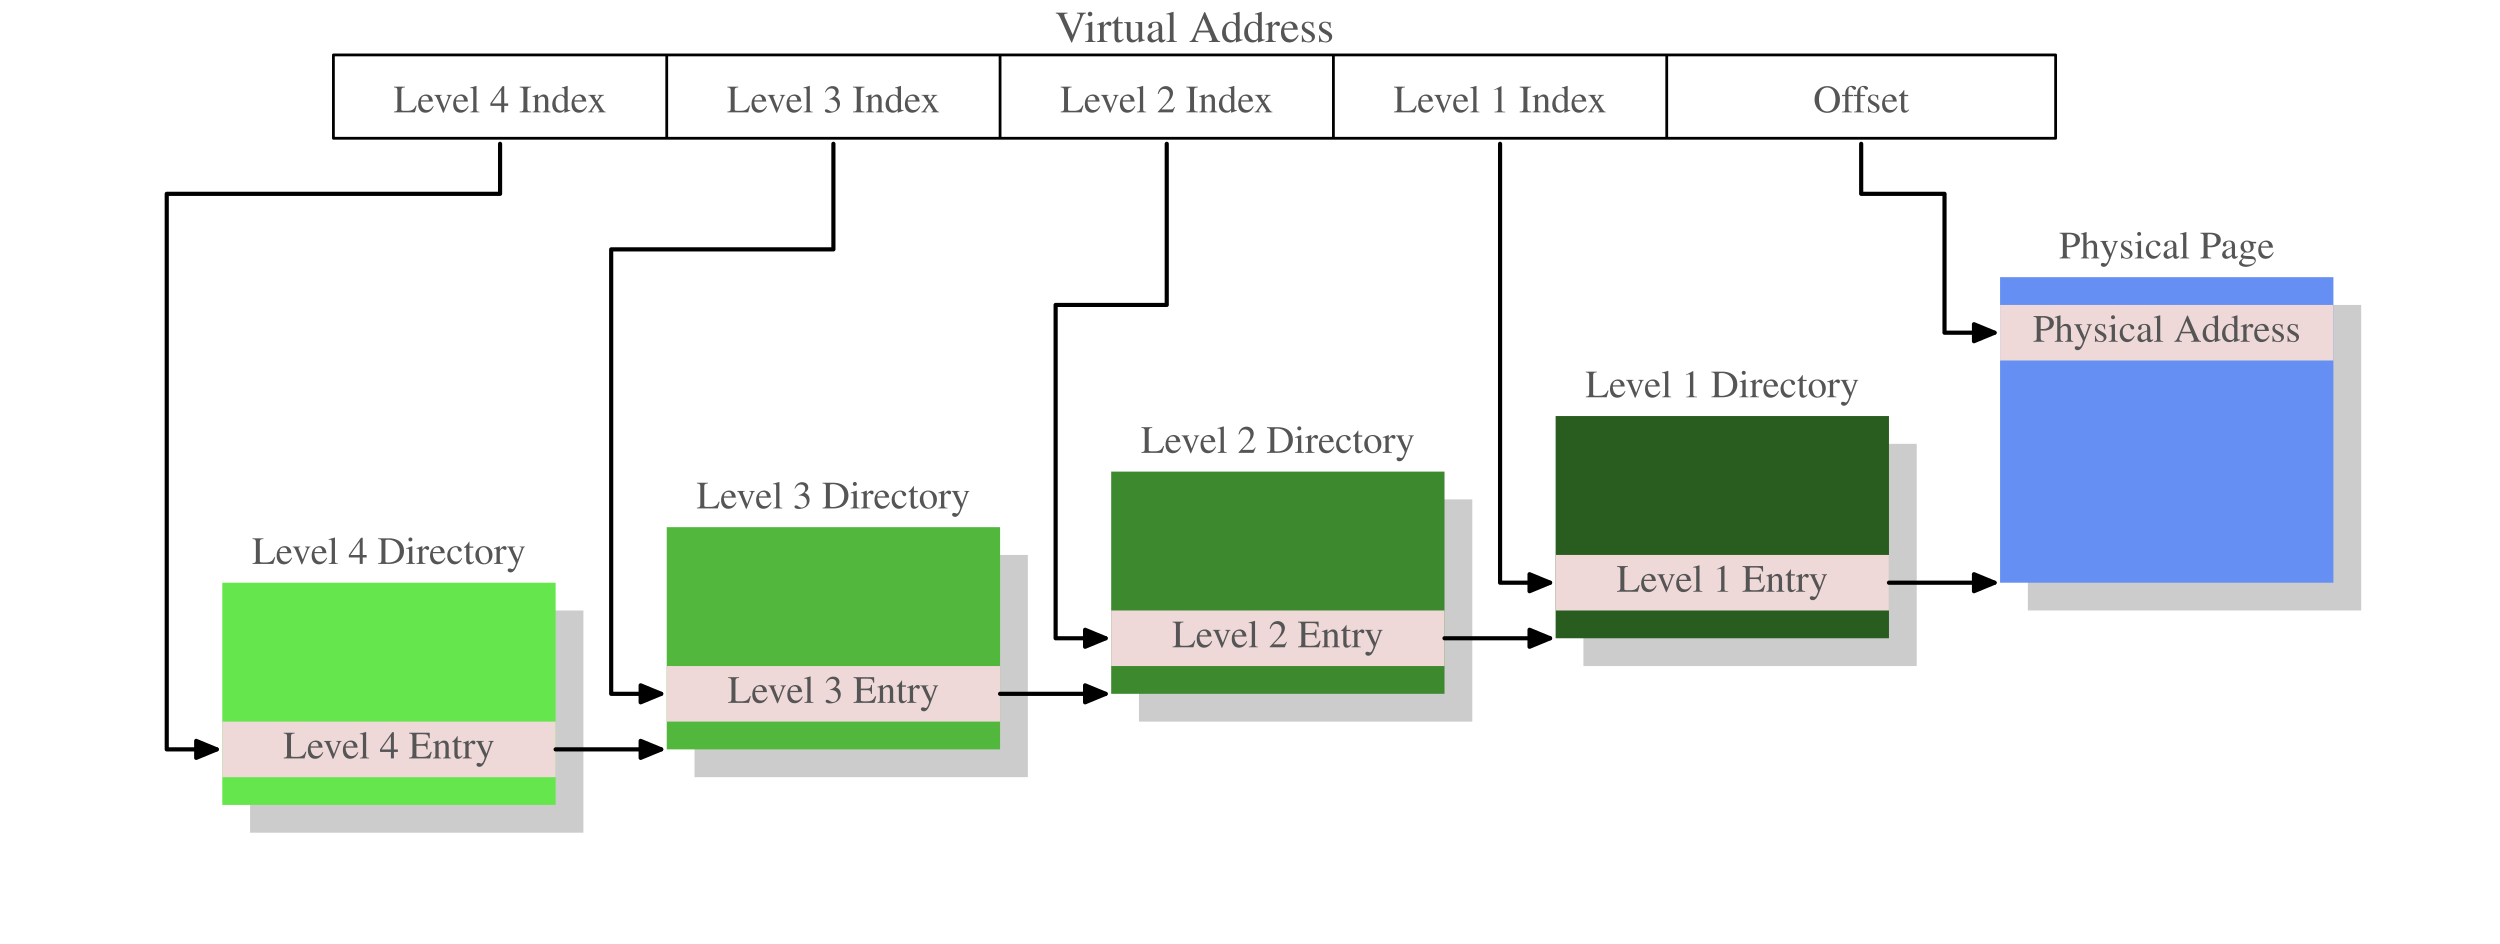 <?xml version="1.0" encoding="utf-8"?>
<svg xmlns="http://www.w3.org/2000/svg" xmlns:xlink="http://www.w3.org/1999/xlink" viewBox="70 30 450 170">
  
  <style> use { fill:#555 } </style>

  <symbol id="a">
    <path d="M.561.174A.3.3 0 0 0 .515.096C.48.057.425.039.342.039H.275C.202.039.189.045.189.08v.473c0 .071.014.085.093.09v.019H0V.643C.074.637.087.623.087.553V.109C.087.039.073.024 0 .019V0h.538l.048.174H.561z"/>
  </symbol>
  <symbol id="b">
    <path d="M.383.174C.335.098.292.069.228.069c-.057 0-.1.029-.129.086a.299.299 0 0 0-.027.132H.38C.372.352.362.381.337.413A.164.164 0 0 1 .209.47.2.2 0 0 1 .074.418C.027.377 0 .306 0 .224 0 .086.072 0 .187 0c.095 0 .17.059.212.167L.383.174M.074.319C.085.397.119.434.18.434S.265.406.278.319H.074z"/>
  </symbol>
  <symbol id="c">
    <path d="M.458.464H.319V.449C.351.446.366.436.366.417A.08.08 0 0 0 .36.387L.261.128.159.384A.103.103 0 0 0 .15.421c0 .018.011.025.046.028v.015H0V.449C.038.447.045.437.091.334l.12-.287.008-.021C.225.008.231 0 .237 0 .243 0 .25.013.265.05l.128.321c.029.068.035.075.065.078v.015z"/>
  </symbol>
  <symbol id="d">
    <path d="M0 .623h.006a.398.398 0 0 0 .031.002C.069.625.079.611.079.564V.087C.079.033.065.02.002.015V0h.236v.015C.175.019.163.029.163.084v.597L.159.683A1.99 1.99 0 0 0 0 .639V.623z"/>
  </symbol>
  <symbol id="e">
    <path d="M.46.231H.358v.445H.314L0 .231V.167h.281V0h.077v.167H.46v.064m-.18 0H.04l.24.343V.231z"/>
  </symbol>
  <symbol id="f">
    <path d="M.097.109C.097.034.084.022 0 .019V0h.297v.019C.215.022.199.036.199.109v.444c0 .073.014.086.098.09v.019H0V.643C.085.638.097.627.097.553V.109z"/>
  </symbol>
  <symbol id="g">
    <path d="M0 .398a.067.067 0 0 0 .027.004C.055.402.064.387.064.338V.09C.064.033.053.019.002.015V0h.212v.015C.163.019.148.031.148.067v.281c.048.045.07.057.103.057C.3.405.324.374.324.308V.099C.324.036.311.019.261.015V0h.208v.015C.42.02.408.032.408.081V.31C.408.404.364.46.29.46.244.46.213.443.145.379v.079L.138.46A1.866 1.866 0 0 0 0 .415V.398z"/>
  </symbol>
  <symbol id="h">
    <path d="m.317 0 .147.052v.016L.441.067C.405.067.397.078.397.124v.567L.392.693A1.702 1.702 0 0 0 .245.649V.633a.162.162 0 0 0 .022.001c.037 0 .046-.01.046-.051V.427C.275.459.248.47.208.47.093.47 0 .357 0 .215 0 .087.075 0 .185 0c.056 0 .094.02.128.067V.003L.317 0M.313.112C.313.105.306.093.296.082a.094.094 0 0 0-.072-.03c-.083 0-.138.08-.138.203 0 .113.049.187.125.187a.105.105 0 0 0 .102-.1v-.23z"/>
  </symbol>
  <symbol id="i">
    <path d="M.261 0h.201v.015C.431.015.411.031.38.075L.252.271l.083.12a.103.103 0 0 0 .081.044V.45H.258V.435c.03-.002.04-.008.04-.022C.298.401.286.379.261.348a.703.703 0 0 1-.03-.044l-.014.02a.268.268 0 0 0-.046.089c0 .014.013.021.043.022V.45H.007V.435h.009c.03 0 .046-.013.077-.06L.187.231.073.066C.043.025.033.018 0 .015V0h.145v.015c-.028 0-.04.005-.04.018 0 .006.007.021.02.041l.079.123.091-.14A.032.032 0 0 0 .301.039C.301.021.294.017.261.015V0z"/>
  </symbol>
  
  <use xlink:href="#a" transform="matrix(6.974 0 0 -6.974 140.922 50.217)"/>
  <use xlink:href="#b" transform="matrix(6.974 0 0 -6.974 145.273 50.287)"/>
  <use xlink:href="#c" transform="matrix(6.974 0 0 -6.974 148.154 50.315)"/>
  <use xlink:href="#b" transform="matrix(6.974 0 0 -6.974 151.578 50.287)"/>
  <use xlink:href="#d" transform="matrix(6.974 0 0 -6.974 154.632 50.217)"/>
  <use xlink:href="#e" transform="matrix(6.974 0 0 -6.974 158.266 50.217)"/>
  <use xlink:href="#f" transform="matrix(6.974 0 0 -6.974 163.538 50.217)"/>
  <use xlink:href="#g" transform="matrix(6.974 0 0 -6.974 165.846 50.217)"/>
  <use xlink:href="#h" transform="matrix(6.974 0 0 -6.974 169.41 50.287)"/>
  <use xlink:href="#b" transform="matrix(6.974 0 0 -6.974 172.883 50.287)"/>
  <use xlink:href="#i" transform="matrix(6.974 0 0 -6.974 175.819 50.217)"/>
  <path stroke-width=".75" stroke-linecap="round" stroke-linejoin="round" fill="none" stroke="#000" d="M160.013 55.888v9h-60v100h9"/>
  <path d="m105.318 166.419 3.695-1.531-3.695-1.53z"/>
  <path stroke-width=".75" stroke-linecap="round" stroke-linejoin="round" fill="none" stroke="#000" d="m105.318 166.419 3.695-1.531-3.695-1.53z"/>
  <symbol id="j">
    <path d="M.11.344A.287.287 0 0 0 .216.333.152.152 0 0 0 .317.185C.317.101.26.036.186.036.159.036.139.043.102.067.072.085.055.092.038.092.015.092 0 .078 0 .057 0 .022.043 0 .113 0 .19 0 .269.026.316.067a.215.215 0 0 1 .073.166.19.19 0 0 1-.045.129.208.208 0 0 1-.083.053C.33.462.355.499.355.553.355.634.291.69.199.69a.191.191 0 0 1-.13-.049C.039.614.024.588.002.528L.017.524C.058.597.103.63.166.63c.065 0 .11-.044.11-.107a.14.14 0 0 0-.04-.097A.29.29 0 0 0 .11.357V.344z"/>
  </symbol>
  <use xlink:href="#a" transform="matrix(6.974 0 0 -6.974 200.922 50.217)"/>
  <use xlink:href="#b" transform="matrix(6.974 0 0 -6.974 205.273 50.287)"/>
  <use xlink:href="#c" transform="matrix(6.974 0 0 -6.974 208.154 50.315)"/>
  <use xlink:href="#b" transform="matrix(6.974 0 0 -6.974 211.578 50.287)"/>
  <use xlink:href="#d" transform="matrix(6.974 0 0 -6.974 214.632 50.217)"/>
  <use xlink:href="#j" transform="matrix(6.974 0 0 -6.974 218.482 50.315)"/>
  <use xlink:href="#f" transform="matrix(6.974 0 0 -6.974 223.538 50.217)"/>
  <use xlink:href="#g" transform="matrix(6.974 0 0 -6.974 225.846 50.217)"/>
  <use xlink:href="#h" transform="matrix(6.974 0 0 -6.974 229.41 50.287)"/>
  <use xlink:href="#b" transform="matrix(6.974 0 0 -6.974 232.883 50.287)"/>
  <use xlink:href="#i" transform="matrix(6.974 0 0 -6.974 235.819 50.217)"/>
  <path stroke-width=".75" stroke-linecap="round" stroke-linejoin="round" fill="none" stroke="#000" d="M220.013 55.888v19h-40v80h9"/>
  <path d="m185.318 156.419 3.695-1.531-3.695-1.53z"/>
  <path stroke-width=".75" stroke-linecap="round" stroke-linejoin="round" fill="none" stroke="#000" d="m185.318 156.419 3.695-1.531-3.695-1.53z"/>
  <symbol id="k">
    <path d="M.445.137.432.142C.395.085.382.076.337.076H.098l.168.176c.089.093.128.169.128.247 0 .1-.081.177-.185.177A.195.195 0 0 1 .065.614C.033.58.018.548.001.477L.022.472c.04.098.076.13.145.13A.134.134 0 0 0 .308.461C.308.383.262.29.178.201L0 .012V0h.39l.055.137z"/>
  </symbol>
  <use xlink:href="#a" transform="matrix(6.974 0 0 -6.974 260.922 50.217)"/>
  <use xlink:href="#b" transform="matrix(6.974 0 0 -6.974 265.273 50.287)"/>
  <use xlink:href="#c" transform="matrix(6.974 0 0 -6.974 268.154 50.315)"/>
  <use xlink:href="#b" transform="matrix(6.974 0 0 -6.974 271.578 50.287)"/>
  <use xlink:href="#d" transform="matrix(6.974 0 0 -6.974 274.632 50.217)"/>
  <use xlink:href="#k" transform="matrix(6.974 0 0 -6.974 278.391 50.217)"/>
  <use xlink:href="#f" transform="matrix(6.974 0 0 -6.974 283.538 50.217)"/>
  <use xlink:href="#g" transform="matrix(6.974 0 0 -6.974 285.846 50.217)"/>
  <use xlink:href="#h" transform="matrix(6.974 0 0 -6.974 289.41 50.287)"/>
  <use xlink:href="#b" transform="matrix(6.974 0 0 -6.974 292.883 50.287)"/>
  <use xlink:href="#i" transform="matrix(6.974 0 0 -6.974 295.819 50.217)"/>
  <path stroke-width=".75" stroke-linecap="round" stroke-linejoin="round" fill="none" stroke="#000" d="M280.013 55.888v29h-20v60h9"/>
  <path d="m265.318 146.419 3.695-1.531-3.695-1.53z"/>
  <path stroke-width=".75" stroke-linecap="round" stroke-linejoin="round" fill="none" stroke="#000" d="m265.318 146.419 3.695-1.531-3.695-1.53z"/>
  <symbol id="l">
    <path d="M.18.676 0 .585V.571l.027.011a.144.144 0 0 0 .045.011c.021 0 .03-.015.03-.047V.093C.102.06.094.037.078.028.063.019.049.016.007.015V0h.276v.015C.204.016.188.026.188.074v.6L.18.676z"/>
  </symbol>
  <use xlink:href="#a" transform="matrix(6.974 0 0 -6.974 320.922 50.217)"/>
  <use xlink:href="#b" transform="matrix(6.974 0 0 -6.974 325.273 50.287)"/>
  <use xlink:href="#c" transform="matrix(6.974 0 0 -6.974 328.154 50.315)"/>
  <use xlink:href="#b" transform="matrix(6.974 0 0 -6.974 331.578 50.287)"/>
  <use xlink:href="#d" transform="matrix(6.974 0 0 -6.974 334.632 50.217)"/>
  <use xlink:href="#l" transform="matrix(6.974 0 0 -6.974 338.956 50.217)"/>
  <use xlink:href="#f" transform="matrix(6.974 0 0 -6.974 343.538 50.217)"/>
  <use xlink:href="#g" transform="matrix(6.974 0 0 -6.974 345.846 50.217)"/>
  <use xlink:href="#h" transform="matrix(6.974 0 0 -6.974 349.41 50.287)"/>
  <use xlink:href="#b" transform="matrix(6.974 0 0 -6.974 352.883 50.287)"/>
  <use xlink:href="#i" transform="matrix(6.974 0 0 -6.974 355.819 50.217)"/>
  <path stroke-width=".75" stroke-linecap="round" stroke-linejoin="round" fill="none" stroke="#000" d="M340.013 55.888v79h9"/>
  <path d="m345.318 136.419 3.695-1.531-3.695-1.53z"/>
  <path stroke-width=".75" stroke-linecap="round" stroke-linejoin="round" fill="none" stroke="#000" d="m345.318 136.419 3.695-1.531-3.695-1.53z"/>
  <symbol id="m">
    <path d="M.327.69C.136.69 0 .546 0 .345 0 .251.032.16.086.102A.327.327 0 0 1 .321 0c.197 0 .333.14.333.341A.354.354 0 0 1 .57.585.32.32 0 0 1 .327.69m0-.036a.194.194 0 0 0 .128-.05C.509.555.54.461.54.342a.537.537 0 0 0-.033-.18.204.204 0 0 0-.049-.073.191.191 0 0 0-.259-.004C.147.131.114.232.114.343c0 .102.028.199.07.246a.188.188 0 0 0 .143.065z"/>
  </symbol>
  <symbol id="n">
    <path d="M.289.45H.166v.116c0 .058.019.089.057.089.021 0 .035-.01.053-.039C.292.59.304.58.321.58c.023 0 .042.018.042.041 0 .036-.044.062-.104.062C.197.683.144.656.118.61.092.566.084.53.083.45H.001V.418h.082V.104C.083.031.072.019 0 .015V0h.26v.015C.178.018.167.029.167.104v.314h.122V.45z"/>
  </symbol>
  <symbol id="o">
    <path d="M.264.324.26.46H.249L.247.458C.238.451.237.45.233.45a.071.071 0 0 0-.027.007.198.198 0 0 1-.07.012C.057.469 0 .418 0 .346 0 .29.032.25.117.202L.175.169C.21.149.227.125.227.094.227.05.195.022.144.022A.11.11 0 0 0 .06.057C.039.082.03.105.017.162H.001V.006h.013c.007.01.011.012.023.012A.196.196 0 0 0 .083.01.39.39 0 0 1 .156 0c.077 0 .141.058.141.128 0 .05-.024.083-.084.119L.105.311a.078.078 0 0 0-.043.068c0 .04.031.068.077.068.057 0 .087-.034.11-.123h.015z"/>
  </symbol>
  <symbol id="p">
    <path d="M.242.46H.141v.116c0 .01-.001.013-.007.013L.114.561A.362.362 0 0 0 .017.454C.006.447 0 .44 0 .435 0 .432.001.43.004.428h.053V.127C.057.043.087 0 .146 0c.049 0 .087.024.12.076L.253.087C.232.062.215.052.193.052c-.037 0-.052.027-.052.09v.286h.101V.46z"/>
  </symbol>
  <use xlink:href="#m" transform="matrix(6.974 0 0 -6.974 396.623 50.315)"/>
  <use xlink:href="#n" transform="matrix(6.974 0 0 -6.974 401.56 50.217)"/>
  <use xlink:href="#n" transform="matrix(6.974 0 0 -6.974 403.708 50.217)"/>
  <use xlink:href="#o" transform="matrix(6.974 0 0 -6.974 406.247 50.287)"/>
  <use xlink:href="#b" transform="matrix(6.974 0 0 -6.974 408.778 50.287)"/>
  <use xlink:href="#p" transform="matrix(6.974 0 0 -6.974 411.791 50.287)"/>
  <path stroke-width=".75" stroke-linecap="round" stroke-linejoin="round" fill="none" stroke="#000" d="M405.013 55.888v9h15v25h9"/>
  <path d="m425.318 91.419 3.695-1.531-3.695-1.53z"/>
  <path stroke-width=".75" stroke-linecap="round" stroke-linejoin="round" fill="none" stroke="#000" d="m425.318 91.419 3.695-1.531-3.695-1.53z"/>
  <path d="M115.013 179.888h60v-40h-60z" fill="#ccc"/>
  <path d="M110.013 174.888h60v-40h-60z" fill="#66e64d"/>
  <path d="M110.013 169.888h60v-10h-60z" fill="#eed8d8"/>
  <symbol id="q">
    <path d="M.585.169H.557C.507.061.464.037.321.037H.294C.245.037.203.042.196.049.191.052.189.063.189.08v.247h.154C.425.327.44.314.453.231h.023v.232H.453C.446.422.442.407.431.393.418.376.39.368.343.368H.189V.59c0 .028.006.034.033.034h.135C.47.624.492.609.509.519h.025L.531.662H0V.643C.074.637.087.623.087.553V.109C.087.039.073.024 0 .019V0h.54l.045.169z"/>
  </symbol>
  <symbol id="r">
    <path d="M.002.39a.15.15 0 0 0 .035.004c.025 0 .034-.016.034-.06v-.25C.071.034.064.027 0 .015V0h.24v.015C.172.018.155.033.155.09v.225c0 .032.043.082.07.082C.231.397.24.392.251.382c.016-.014.027-.02.04-.02.024 0 .039.017.039.045C.33.44.309.46.275.46.233.46.204.437.155.366v.092L.15.46A1.697 1.697 0 0 0 .002.406V.39z"/>
  </symbol>
  <symbol id="s">
    <path d="M.461.668H.326V.653C.358.653.374.644.374.628A.045.045 0 0 0 .37.611L.273.335.158.588a.102.102 0 0 0-.01.038c0 .018.015.025.058.027v.015H0V.654C.026.65.043.639.051.622L.165.376.168.368l.015-.03A.319.319 0 0 0 .227.237a.407.407 0 0 0-.04-.108C.173.103.151.084.137.084a.06.06 0 0 0-.025.007.152.152 0 0 1-.053.011.044.044 0 0 1-.043-.044C.016.025.048 0 .09 0c.067 0 .115.056.169.2l.154.408C.426.64.437.65.461.653v.015z"/>
  </symbol>
  <symbol id="t">
    <path d="M.088.109C.088.037.076.024 0 .019V0h.284C.4 0 .505.033.567.089a.328.328 0 0 1 .102.245c0 .09-.03.168-.085.223C.516.626.407.662.27.662H0V.643C.079.636.088.627.088.553V.109M.19.586c0 .031.011.039.052.039a.337.337 0 0 0 .199-.05A.286.286 0 0 0 .56.327C.56.209.519.125.438.078A.376.376 0 0 0 .242.037C.202.037.19.046.19.078v.508z"/>
  </symbol>
  <symbol id="u">
    <path d="M.159.46.004.405V.39l.008.001a.224.224 0 0 0 .034.003C.07.394.079.378.079.334V.102C.079.03.069.019 0 .015V0h.237v.015C.171.02.163.03.163.102v.355L.159.46M.112.683a.051.051 0 0 1-.05-.051.05.05 0 0 1 .05-.051.05.05 0 0 1 .052.051.051.051 0 0 1-.052.051z"/>
  </symbol>
  <symbol id="v">
    <path d="M.373.166C.325.096.289.072.232.072c-.091 0-.155.08-.155.195 0 .103.055.174.136.174C.249.441.262.43.272.393L.278.371C.286.343.304.325.325.325c.026 0 .048.019.048.042C.373.423.303.47.219.47.17.47.119.45.078.414A.249.249 0 0 1 0 .223C0 .093.079 0 .19 0a.18.18 0 0 1 .121.047.335.335 0 0 1 .076.11L.373.166z"/>
  </symbol>
  <symbol id="w">
    <path d="M.221.47C.091.47 0 .374 0 .236 0 .101.093 0 .219 0s.222.106.222.244C.441.375.349.47.221.47M.208.442C.292.442.351.346.351.209.351.096.306.028.231.028a.112.112 0 0 0-.097.064.42.42 0 0 0-.044.193c0 .095.047.157.118.157z"/>
  </symbol>
  <use xlink:href="#a" transform="matrix(6.974 0 0 -6.974 121.062 166.511)"/>
  <use xlink:href="#b" transform="matrix(6.974 0 0 -6.974 125.413 166.58)"/>
  <use xlink:href="#c" transform="matrix(6.974 0 0 -6.974 128.294 166.609)"/>
  <use xlink:href="#b" transform="matrix(6.974 0 0 -6.974 131.718 166.58)"/>
  <use xlink:href="#d" transform="matrix(6.974 0 0 -6.974 134.772 166.511)"/>
  <use xlink:href="#e" transform="matrix(6.974 0 0 -6.974 138.406 166.511)"/>
  <use xlink:href="#q" transform="matrix(6.974 0 0 -6.974 143.636 166.511)"/>
  <use xlink:href="#g" transform="matrix(6.974 0 0 -6.974 147.925 166.511)"/>
  <use xlink:href="#p" transform="matrix(6.974 0 0 -6.974 151.39 166.58)"/>
  <use xlink:href="#r" transform="matrix(6.974 0 0 -6.974 153.274 166.511)"/>
  <use xlink:href="#s" transform="matrix(6.974 0 0 -6.974 155.659 168.031)"/>
  <use xlink:href="#a" transform="matrix(6.974 0 0 -6.974 115.448 131.511)"/>
  <use xlink:href="#b" transform="matrix(6.974 0 0 -6.974 119.8 131.58)"/>
  <use xlink:href="#c" transform="matrix(6.974 0 0 -6.974 122.68 131.609)"/>
  <use xlink:href="#b" transform="matrix(6.974 0 0 -6.974 126.104 131.58)"/>
  <use xlink:href="#d" transform="matrix(6.974 0 0 -6.974 129.158 131.511)"/>
  <use xlink:href="#e" transform="matrix(6.974 0 0 -6.974 132.792 131.511)"/>
  <use xlink:href="#t" transform="matrix(6.974 0 0 -6.974 138.05 131.511)"/>
  <use xlink:href="#u" transform="matrix(6.974 0 0 -6.974 143.085 131.511)"/>
  <use xlink:href="#r" transform="matrix(6.974 0 0 -6.974 144.947 131.511)"/>
  <use xlink:href="#b" transform="matrix(6.974 0 0 -6.974 147.409 131.58)"/>
  <use xlink:href="#v" transform="matrix(6.974 0 0 -6.974 150.505 131.58)"/>
  <use xlink:href="#p" transform="matrix(6.974 0 0 -6.974 153.518 131.58)"/>
  <use xlink:href="#w" transform="matrix(6.974 0 0 -6.974 155.568 131.58)"/>
  <use xlink:href="#r" transform="matrix(6.974 0 0 -6.974 158.887 131.511)"/>
  <use xlink:href="#s" transform="matrix(6.974 0 0 -6.974 161.273 133.031)"/>
  <path stroke-width=".75" stroke-linecap="round" stroke-linejoin="round" fill="none" stroke="#000" d="M170.013 164.888h19"/>
  <path d="m185.318 166.419 3.695-1.531-3.695-1.53z"/>
  <path stroke-width=".75" stroke-linecap="round" stroke-linejoin="round" fill="none" stroke="#000" d="m185.318 166.419 3.695-1.531-3.695-1.53z"/>
  <path d="M195.013 169.888h60v-40h-60z" fill="#ccc"/>
  <path d="M190.013 164.888h60v-40h-60z" fill="#52b83d"/>
  <path d="M190.013 159.888h60v-10h-60z" fill="#eed8d8"/>
  <use xlink:href="#a" transform="matrix(6.974 0 0 -6.974 201.062 156.511)"/>
  <use xlink:href="#b" transform="matrix(6.974 0 0 -6.974 205.413 156.58)"/>
  <use xlink:href="#c" transform="matrix(6.974 0 0 -6.974 208.294 156.609)"/>
  <use xlink:href="#b" transform="matrix(6.974 0 0 -6.974 211.718 156.58)"/>
  <use xlink:href="#d" transform="matrix(6.974 0 0 -6.974 214.772 156.511)"/>
  <use xlink:href="#j" transform="matrix(6.974 0 0 -6.974 218.622 156.609)"/>
  <use xlink:href="#q" transform="matrix(6.974 0 0 -6.974 223.636 156.511)"/>
  <use xlink:href="#g" transform="matrix(6.974 0 0 -6.974 227.925 156.511)"/>
  <use xlink:href="#p" transform="matrix(6.974 0 0 -6.974 231.39 156.58)"/>
  <use xlink:href="#r" transform="matrix(6.974 0 0 -6.974 233.274 156.511)"/>
  <use xlink:href="#s" transform="matrix(6.974 0 0 -6.974 235.659 158.031)"/>
  <use xlink:href="#a" transform="matrix(6.974 0 0 -6.974 195.448 121.511)"/>
  <use xlink:href="#b" transform="matrix(6.974 0 0 -6.974 199.8 121.58)"/>
  <use xlink:href="#c" transform="matrix(6.974 0 0 -6.974 202.68 121.609)"/>
  <use xlink:href="#b" transform="matrix(6.974 0 0 -6.974 206.104 121.58)"/>
  <use xlink:href="#d" transform="matrix(6.974 0 0 -6.974 209.158 121.511)"/>
  <use xlink:href="#j" transform="matrix(6.974 0 0 -6.974 213.008 121.609)"/>
  <use xlink:href="#t" transform="matrix(6.974 0 0 -6.974 218.05 121.511)"/>
  <use xlink:href="#u" transform="matrix(6.974 0 0 -6.974 223.085 121.511)"/>
  <use xlink:href="#r" transform="matrix(6.974 0 0 -6.974 224.947 121.511)"/>
  <use xlink:href="#b" transform="matrix(6.974 0 0 -6.974 227.409 121.58)"/>
  <use xlink:href="#v" transform="matrix(6.974 0 0 -6.974 230.505 121.58)"/>
  <use xlink:href="#p" transform="matrix(6.974 0 0 -6.974 233.518 121.58)"/>
  <use xlink:href="#w" transform="matrix(6.974 0 0 -6.974 235.568 121.58)"/>
  <use xlink:href="#r" transform="matrix(6.974 0 0 -6.974 238.887 121.511)"/>
  <use xlink:href="#s" transform="matrix(6.974 0 0 -6.974 241.273 123.031)"/>
  <path stroke-width=".75" stroke-linecap="round" stroke-linejoin="round" fill="none" stroke="#000" d="M250.013 154.888h19"/>
  <path d="m265.318 156.419 3.695-1.531-3.695-1.53z"/>
  <path stroke-width=".75" stroke-linecap="round" stroke-linejoin="round" fill="none" stroke="#000" d="m265.318 156.419 3.695-1.531-3.695-1.53z"/>
  <path d="M275.013 159.888h60v-40h-60z" fill="#ccc"/>
  <path d="M270.013 154.888h60v-40h-60z" fill="#3d8a2e"/>
  <path d="M270.013 149.888h60v-10h-60z" fill="#eed8d8"/>
  <use xlink:href="#a" transform="matrix(6.974 0 0 -6.974 281.062 146.511)"/>
  <use xlink:href="#b" transform="matrix(6.974 0 0 -6.974 285.413 146.58)"/>
  <use xlink:href="#c" transform="matrix(6.974 0 0 -6.974 288.294 146.609)"/>
  <use xlink:href="#b" transform="matrix(6.974 0 0 -6.974 291.718 146.58)"/>
  <use xlink:href="#d" transform="matrix(6.974 0 0 -6.974 294.772 146.511)"/>
  <use xlink:href="#k" transform="matrix(6.974 0 0 -6.974 298.531 146.511)"/>
  <use xlink:href="#q" transform="matrix(6.974 0 0 -6.974 303.636 146.511)"/>
  <use xlink:href="#g" transform="matrix(6.974 0 0 -6.974 307.925 146.511)"/>
  <use xlink:href="#p" transform="matrix(6.974 0 0 -6.974 311.39 146.58)"/>
  <use xlink:href="#r" transform="matrix(6.974 0 0 -6.974 313.274 146.511)"/>
  <use xlink:href="#s" transform="matrix(6.974 0 0 -6.974 315.659 148.031)"/>
  <use xlink:href="#a" transform="matrix(6.974 0 0 -6.974 275.448 111.511)"/>
  <use xlink:href="#b" transform="matrix(6.974 0 0 -6.974 279.8 111.58)"/>
  <use xlink:href="#c" transform="matrix(6.974 0 0 -6.974 282.68 111.609)"/>
  <use xlink:href="#b" transform="matrix(6.974 0 0 -6.974 286.104 111.58)"/>
  <use xlink:href="#d" transform="matrix(6.974 0 0 -6.974 289.158 111.511)"/>
  <use xlink:href="#k" transform="matrix(6.974 0 0 -6.974 292.917 111.511)"/>
  <use xlink:href="#t" transform="matrix(6.974 0 0 -6.974 298.05 111.511)"/>
  <use xlink:href="#u" transform="matrix(6.974 0 0 -6.974 303.085 111.511)"/>
  <use xlink:href="#r" transform="matrix(6.974 0 0 -6.974 304.947 111.511)"/>
  <use xlink:href="#b" transform="matrix(6.974 0 0 -6.974 307.409 111.58)"/>
  <use xlink:href="#v" transform="matrix(6.974 0 0 -6.974 310.505 111.58)"/>
  <use xlink:href="#p" transform="matrix(6.974 0 0 -6.974 313.518 111.58)"/>
  <use xlink:href="#w" transform="matrix(6.974 0 0 -6.974 315.568 111.58)"/>
  <use xlink:href="#r" transform="matrix(6.974 0 0 -6.974 318.887 111.511)"/>
  <use xlink:href="#s" transform="matrix(6.974 0 0 -6.974 321.273 113.031)"/>
  <path stroke-width=".75" stroke-linecap="round" stroke-linejoin="round" fill="none" stroke="#000" d="M330.013 144.888h19"/>
  <path d="m345.318 146.419 3.695-1.531-3.695-1.53z"/>
  <path stroke-width=".75" stroke-linecap="round" stroke-linejoin="round" fill="none" stroke="#000" d="m345.318 146.419 3.695-1.531-3.695-1.53z"/>
  <path d="M355.013 149.888h60v-40h-60z" fill="#ccc"/>
  <path d="M350.013 144.888h60v-40h-60z" fill="#295c1f"/>
  <path d="M350.013 139.888h60v-10h-60z" fill="#eed8d8"/>
  <use xlink:href="#a" transform="matrix(6.974 0 0 -6.974 361.062 136.511)"/>
  <use xlink:href="#b" transform="matrix(6.974 0 0 -6.974 365.413 136.58)"/>
  <use xlink:href="#c" transform="matrix(6.974 0 0 -6.974 368.294 136.609)"/>
  <use xlink:href="#b" transform="matrix(6.974 0 0 -6.974 371.718 136.58)"/>
  <use xlink:href="#d" transform="matrix(6.974 0 0 -6.974 374.772 136.511)"/>
  <use xlink:href="#l" transform="matrix(6.974 0 0 -6.974 379.096 136.511)"/>
  <use xlink:href="#q" transform="matrix(6.974 0 0 -6.974 383.636 136.511)"/>
  <use xlink:href="#g" transform="matrix(6.974 0 0 -6.974 387.925 136.511)"/>
  <use xlink:href="#p" transform="matrix(6.974 0 0 -6.974 391.39 136.58)"/>
  <use xlink:href="#r" transform="matrix(6.974 0 0 -6.974 393.274 136.511)"/>
  <use xlink:href="#s" transform="matrix(6.974 0 0 -6.974 395.659 138.031)"/>
  <use xlink:href="#a" transform="matrix(6.974 0 0 -6.974 355.448 101.511)"/>
  <use xlink:href="#b" transform="matrix(6.974 0 0 -6.974 359.8 101.58)"/>
  <use xlink:href="#c" transform="matrix(6.974 0 0 -6.974 362.68 101.609)"/>
  <use xlink:href="#b" transform="matrix(6.974 0 0 -6.974 366.104 101.58)"/>
  <use xlink:href="#d" transform="matrix(6.974 0 0 -6.974 369.158 101.511)"/>
  <use xlink:href="#l" transform="matrix(6.974 0 0 -6.974 373.482 101.511)"/>
  <use xlink:href="#t" transform="matrix(6.974 0 0 -6.974 378.05 101.511)"/>
  <use xlink:href="#u" transform="matrix(6.974 0 0 -6.974 383.085 101.511)"/>
  <use xlink:href="#r" transform="matrix(6.974 0 0 -6.974 384.947 101.511)"/>
  <use xlink:href="#b" transform="matrix(6.974 0 0 -6.974 387.409 101.58)"/>
  <use xlink:href="#v" transform="matrix(6.974 0 0 -6.974 390.505 101.58)"/>
  <use xlink:href="#p" transform="matrix(6.974 0 0 -6.974 393.518 101.58)"/>
  <use xlink:href="#w" transform="matrix(6.974 0 0 -6.974 395.568 101.58)"/>
  <use xlink:href="#r" transform="matrix(6.974 0 0 -6.974 398.887 101.511)"/>
  <use xlink:href="#s" transform="matrix(6.974 0 0 -6.974 401.273 103.031)"/>
  <path stroke-width=".75" stroke-linecap="round" stroke-linejoin="round" fill="none" stroke="#000" d="M410.013 134.888h19"/>
  <path d="m425.318 136.419 3.695-1.531-3.695-1.53z"/>
  <path stroke-width=".75" stroke-linecap="round" stroke-linejoin="round" fill="none" stroke="#000" d="m425.318 136.419 3.695-1.531-3.695-1.53z"/>
  <path d="M435.013 139.888h60v-55h-60z" fill="#ccc"/>
  <path d="M430.013 134.888h60v-55h-60z" fill="#658ff3"/>
  <path d="M430.013 94.888h60v-10h-60z" fill="#eed8d8"/>
  <symbol id="x">
    <path d="M.186.291A.796.796 0 0 1 .255.288.35.35 0 0 1 .43.322a.18.18 0 0 1 .096.159c0 .042-.014.08-.041.109C.445.634.358.662.264.662H0V.643C.074.635.084.625.084.553V.12C.084.036.076.026 0 .019V0h.28v.019C.201.022.186.036.186.109v.182m0 .3c0 .027.007.034.034.034.135 0 .197-.047.197-.15C.417.378.358.328.243.328a.59.59 0 0 0-.057.003v.26z"/>
  </symbol>
  <symbol id="y">
    <path d="M.148.343C.19.389.22.406.259.406.309.406.334.37.334.3V.102C.334.034.324.021.266.015V0h.212v.015c-.054.01-.06.018-.06.087v.199C.418.406.376.46.295.46.236.46.194.436.148.376V.68L.143.683A1.724 1.724 0 0 0 .028.647L.001.639V.623a.045.045 0 0 0 .012.001C.056.624.064.616.064.573V.102C.064.032.058.023 0 .015V0h.216v.015C.158.021.148.033.148.102v.241z"/>
  </symbol>
  <symbol id="z">
    <path d="M.405.076C.388.062.376.057.361.057c-.023 0-.03.014-.03.058V.31c0 .052-.005.081-.02.105C.289.451.246.47.187.47.093.47.019.421.019.358c0-.023.02-.043.043-.043.024 0 .045.02.045.042L.105.373a.112.112 0 0 0-.003.024c0 .027.032.049.072.049C.223.446.25.417.25.363V.302C.096.24.079.232.036.194A.121.121 0 0 1 0 .107C0 .044.044 0 .105 0 .149 0 .19.021.251.073.256.021.274 0 .315 0c.034 0 .055.012.09.05v.026M.25.133C.25.102.245.093.224.081A.158.158 0 0 0 .151.058C.116.058.088.092.088.135v.004c0 .059.041.095.162.139V.133z"/>
  </symbol>
  <symbol id="A">
    <path d="M.691.019C.646.022.636.032.601.106L.352.674h-.02L.124.183C.06.037.048.021 0 .019V0h.198v.019C.15.019.13.032.13.06c0 .012.003.026.008.039l.046.117h.262L.487.12A.198.198 0 0 0 .506.053C.506.028.489.02.436.019V0h.255v.019m-.49.238.115.275.116-.275H.201z"/>
  </symbol>
  <symbol id="B">
    <path d="M.442.606v.039H.365a.152.152 0 0 0-.055.01L.288.663a.23.23 0 0 1-.08.015.164.164 0 0 1-.167-.163c0-.063.027-.101.093-.134a1.636 1.636 0 0 0-.043-.04C.058.312.045.292.045.272c0-.021.012-.033.053-.053C.027.167 0 .134 0 .097 0 .044.078 0 .173 0c.075 0 .153.026.205.068.038.031.055.063.055.101 0 .062-.047.104-.121.107L.183.282C.13.284.105.293.105.309c0 .02.033.055.06.063L.184.37A.169.169 0 0 1 .33.409c.033.028.048.063.048.113a.192.192 0 0 1-.019.084h.083M.119.216C.152.209.232.203.281.203.372.203.405.19.405.154.405.096.329.057.216.057.128.057.07.086.07.13c0 .023.007.036.049.086m.005.34c0 .059.028.094.074.094C.229.65.255.633.271.603a.28.28 0 0 0 .03-.12C.301.427.272.392.226.392c-.06 0-.102.065-.102.161v.003z"/>
  </symbol>
  <use xlink:href="#x" transform="matrix(6.974 0 0 -6.974 436.027 91.511)"/>
  <use xlink:href="#y" transform="matrix(6.974 0 0 -6.974 439.855 91.511)"/>
  <use xlink:href="#s" transform="matrix(6.974 0 0 -6.974 443.342 93.031)"/>
  <use xlink:href="#o" transform="matrix(6.974 0 0 -6.974 447.087 91.58)"/>
  <use xlink:href="#u" transform="matrix(6.974 0 0 -6.974 449.556 91.511)"/>
  <use xlink:href="#v" transform="matrix(6.974 0 0 -6.974 451.557 91.58)"/>
  <use xlink:href="#z" transform="matrix(6.974 0 0 -6.974 454.737 91.58)"/>
  <use xlink:href="#d" transform="matrix(6.974 0 0 -6.974 457.708 91.511)"/>
  <use xlink:href="#A" transform="matrix(6.974 0 0 -6.974 461.362 91.511)"/>
  <use xlink:href="#h" transform="matrix(6.974 0 0 -6.974 466.481 91.58)"/>
  <use xlink:href="#h" transform="matrix(6.974 0 0 -6.974 469.968 91.58)"/>
  <use xlink:href="#r" transform="matrix(6.974 0 0 -6.974 473.302 91.511)"/>
  <use xlink:href="#b" transform="matrix(6.974 0 0 -6.974 475.763 91.58)"/>
  <use xlink:href="#o" transform="matrix(6.974 0 0 -6.974 479.041 91.58)"/>
  <use xlink:href="#o" transform="matrix(6.974 0 0 -6.974 481.754 91.58)"/>
  <use xlink:href="#x" transform="matrix(6.974 0 0 -6.974 440.727 76.511)"/>
  <use xlink:href="#y" transform="matrix(6.974 0 0 -6.974 444.555 76.511)"/>
  <use xlink:href="#s" transform="matrix(6.974 0 0 -6.974 448.042 78.031)"/>
  <use xlink:href="#o" transform="matrix(6.974 0 0 -6.974 451.787 76.58)"/>
  <use xlink:href="#u" transform="matrix(6.974 0 0 -6.974 454.256 76.511)"/>
  <use xlink:href="#v" transform="matrix(6.974 0 0 -6.974 456.257 76.58)"/>
  <use xlink:href="#z" transform="matrix(6.974 0 0 -6.974 459.437 76.58)"/>
  <use xlink:href="#d" transform="matrix(6.974 0 0 -6.974 462.408 76.511)"/>
  <use xlink:href="#x" transform="matrix(6.974 0 0 -6.974 466.07 76.511)"/>
  <use xlink:href="#z" transform="matrix(6.974 0 0 -6.974 469.989 76.58)"/>
  <use xlink:href="#B" transform="matrix(6.974 0 0 -6.974 473.022 78.031)"/>
  <use xlink:href="#b" transform="matrix(6.974 0 0 -6.974 476.488 76.58)"/>
  <path stroke-width=".5" stroke-linecap="round" stroke-linejoin="round" fill="none" stroke="#000" d="M130.013 54.888h310v-15h-310zM190.013 54.888v-15M250.013 54.888v-15M310.013 54.888v-15M370.013 54.888v-15"/>
  <symbol id="C">
    <path d="M.681.673H.476V.654C.531.651.549.64.549.612A.23.23 0 0 0 .53.539L.383.172.232.51a.358.358 0 0 0-.041.111c0 .019.014.029.046.031l.029.002v.019H0V.654C.049.652.063.638.106.549L.352 0h.015l.222.561c.033.079.044.09.092.093v.019z"/>
  </symbol>
  <symbol id="D">
    <path d="M.47.06H.465C.419.06.408.071.408.117V.46H.25V.443C.312.44.324.43.324.38V.145C.324.117.319.103.305.092A.141.141 0 0 0 .217.058C.178.058.146.092.146.134V.46H0V.446C.048.443.062.428.062.382V.13C.062.051.11 0 .183 0a.15.15 0 0 1 .103.043l.043.043V.003L.333.001c.05.02.086.031.137.045V.06z"/>
  </symbol>
  <use xlink:href="#C" transform="matrix(7.97 0 0 -7.97 260.035 37.648)"/>
  <use xlink:href="#u" transform="matrix(7.97 0 0 -7.97 265.31 37.56)"/>
  <use xlink:href="#r" transform="matrix(7.97 0 0 -7.97 267.439 37.56)"/>
  <use xlink:href="#p" transform="matrix(7.97 0 0 -7.97 270.157 37.64)"/>
  <use xlink:href="#D" transform="matrix(7.97 0 0 -7.97 272.34 37.64)"/>
  <use xlink:href="#z" transform="matrix(7.97 0 0 -7.97 276.549 37.64)"/>
  <use xlink:href="#d" transform="matrix(7.97 0 0 -7.97 279.944 37.56)"/>
  <use xlink:href="#A" transform="matrix(7.97 0 0 -7.97 284.12 37.56)"/>
  <use xlink:href="#h" transform="matrix(7.97 0 0 -7.97 289.97 37.64)"/>
  <use xlink:href="#h" transform="matrix(7.97 0 0 -7.97 293.955 37.64)"/>
  <use xlink:href="#r" transform="matrix(7.97 0 0 -7.97 297.765 37.56)"/>
  <use xlink:href="#b" transform="matrix(7.97 0 0 -7.97 300.578 37.64)"/>
  <use xlink:href="#o" transform="matrix(7.97 0 0 -7.97 304.324 37.64)"/>
  <use xlink:href="#o" transform="matrix(7.97 0 0 -7.97 307.425 37.64)"/>
</svg>
